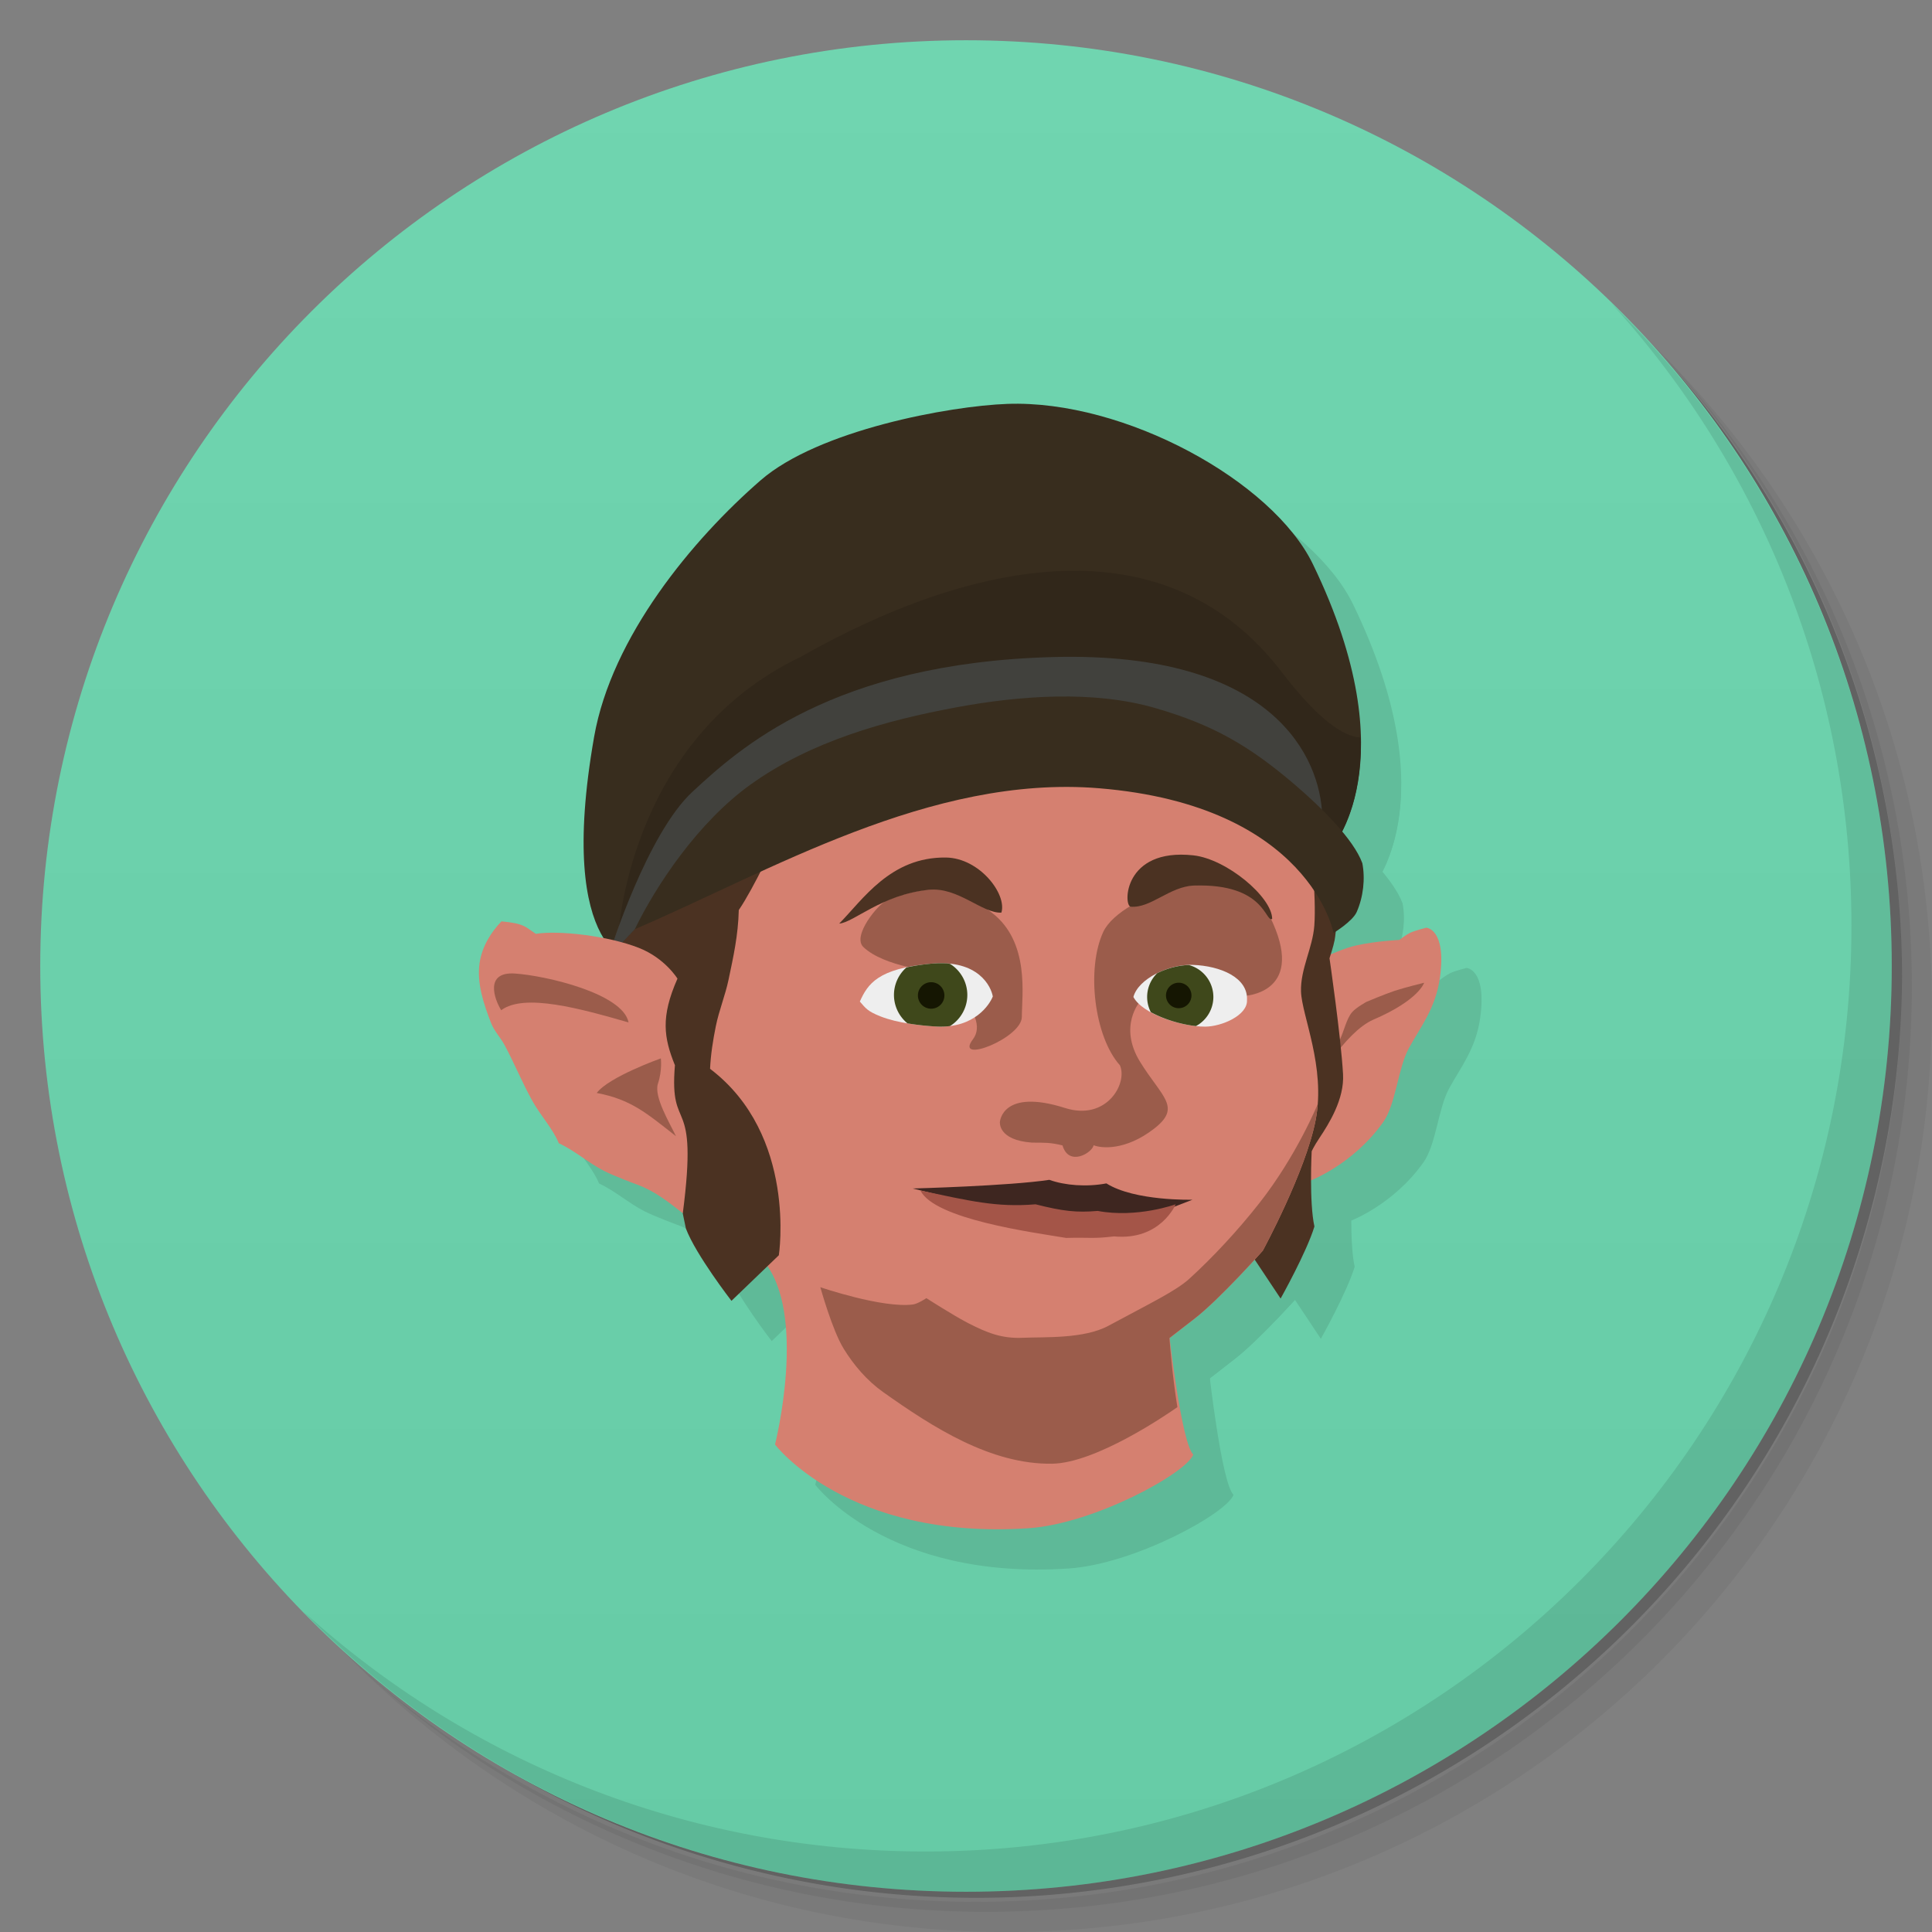 <?xml version="1.0" encoding="UTF-8" standalone="no"?>
<svg
   xmlns:dc="http://purl.org/dc/elements/1.1/"
   xmlns:cc="http://creativecommons.org/ns#"
   xmlns:rdf="http://www.w3.org/1999/02/22-rdf-syntax-ns#"
   xmlns:svg="http://www.w3.org/2000/svg"
   xmlns="http://www.w3.org/2000/svg"
   version="1.1"
   id="svg2"
   viewBox="0 0 48 48">
  <rect x="0" y="0" width="48" height="48" fill="#808080" stroke="none"/>
  <defs
     id="defs4">
    <linearGradient
       gradientTransform="matrix(0,-1,1,0,-1.5e-6,48)"
       gradientUnits="userSpaceOnUse"
       x2="47"
       x1="1"
       id="linearGradient3764">
      <stop
         id="stop7"
         style="stop-color:#66cba6;stop-opacity:1" />
      <stop
         id="stop9"
         style="stop-color:#70d5b0;stop-opacity:1"
         offset="1" />
    </linearGradient>
    <clipPath
       id="clipPath-985407564">
      <g
         id="g12"
         transform="translate(0,-1004.362)">
        <path
           id="path14"
           style="fill:#1890d0"
           transform="matrix(15.333,0,0,11.5,415,878.862)"
           d="m -24 13 c 0 1.105 -0.672 2 -1.5 2 -0.828 0 -1.5 -0.895 -1.5 -2 0 -1.105 0.672 -2 1.5 -2 0.828 0 1.5 0.895 1.5 2 z" />
      </g>
    </clipPath>
    <clipPath
       id="clipPath-992670980">
      <g
         id="g17"
         transform="translate(0,-1004.362)">
        <path
           id="path19"
           style="fill:#1890d0"
           transform="matrix(15.333,0,0,11.5,415,878.862)"
           d="m -24 13 c 0 1.105 -0.672 2 -1.5 2 -0.828 0 -1.5 -0.895 -1.5 -2 0 -1.105 0.672 -2 1.5 -2 0.828 0 1.5 0.895 1.5 2 z" />
      </g>
    </clipPath>
    <linearGradient
       gradientTransform="matrix(0,-1,1,0,-1.5e-6,48)"
       gradientUnits="userSpaceOnUse"
       x2="47"
       x1="1"
       id="linearGradient3764-7">
      <stop
         id="stop7-1"
         style="stop-color:#b24432;stop-opacity:1" />
      <stop
         id="stop9-6"
         style="stop-color:#c14836;stop-opacity:1"
         offset="1" />
    </linearGradient>
    <linearGradient
       gradientTransform="matrix(0,-1,1,0,-1.5e-6,48)"
       gradientUnits="userSpaceOnUse"
       x2="47"
       x1="1"
       id="linearGradient3764-70">
      <stop
         id="stop7-3"
         style="stop-color:#dc492c;stop-opacity:1" />
      <stop
         id="stop9-9"
         style="stop-color:#e65336;stop-opacity:1"
         offset="1" />
    </linearGradient>
  </defs>
  <g
     id="g21">
    <path
       id="path23"
       style="opacity:0.05"
       d="m 36.31 5 c 5.859 4.062 9.688 10.831 9.688 18.5 c 0 12.426 -10.07 22.5 -22.5 22.5 c -7.669 0 -14.438 -3.828 -18.5 -9.688 c 1.037 1.822 2.306 3.499 3.781 4.969 c 4.085 3.712 9.514 5.969 15.469 5.969 c 12.703 0 23 -10.298 23 -23 c 0 -5.954 -2.256 -11.384 -5.969 -15.469 c -1.469 -1.475 -3.147 -2.744 -4.969 -3.781 z m 4.969 3.781 c 3.854 4.113 6.219 9.637 6.219 15.719 c 0 12.703 -10.297 23 -23 23 c -6.081 0 -11.606 -2.364 -15.719 -6.219 c 4.16 4.144 9.883 6.719 16.219 6.719 c 12.703 0 23 -10.298 23 -23 c 0 -6.335 -2.575 -12.06 -6.719 -16.219 z" />
    <path
       id="path25"
       style="opacity:0.1"
       d="m 41.28 8.781 c 3.712 4.085 5.969 9.514 5.969 15.469 c 0 12.703 -10.297 23 -23 23 c -5.954 0 -11.384 -2.256 -15.469 -5.969 c 4.113 3.854 9.637 6.219 15.719 6.219 c 12.703 0 23 -10.298 23 -23 c 0 -6.081 -2.364 -11.606 -6.219 -15.719 z" />
    <path
       id="path27"
       style="opacity:0.2"
       d="m 31.25 2.375 c 8.615 3.154 14.75 11.417 14.75 21.13 c 0 12.426 -10.07 22.5 -22.5 22.5 c -9.708 0 -17.971 -6.135 -21.12 -14.75 a 23 23 0 0 0 44.875 -7 a 23 23 0 0 0 -16 -21.875 z" />
  </g>
  <g
     id="g29">
    <path
       id="path31"
       style="fill:url(#linearGradient3764);fill-opacity:1"
       d="m 24 1 c 12.703 0 23 10.297 23 23 c 0 12.703 -10.297 23 -23 23 -12.703 0 -23 -10.297 -23 -23 0 -12.703 10.297 -23 23 -23 z" />
  </g>
  <g
     id="g53">
    <path
       id="path55"
       style="opacity:0.1"
       d="m 40.03 7.531 c 3.712 4.084 5.969 9.514 5.969 15.469 0 12.703 -10.297 23 -23 23 c -5.954 0 -11.384 -2.256 -15.469 -5.969 4.178 4.291 10.01 6.969 16.469 6.969 c 12.703 0 23 -10.298 23 -23 0 -6.462 -2.677 -12.291 -6.969 -16.469 z" />
  </g>
  <g
     id="g8108-4"
     transform="matrix(0.352,0,0,0.352,-90.428,34.616)"
     style="fill:#000000;fill-opacity:1;opacity:0.1">
    <path
       id="path8079-6"
       d="m 330.838,-66.993 c 8.263,-0.299 18.723,5.444 21.567,11.314 6.838,14.113 1.237,20.153 1.237,20.153 l -48.967,8.043 c 0,0 -5.744,-0.363 -3.005,-15.998 1.242,-7.092 6.972,-13.963 11.756,-18.12 4.084,-3.549 13.332,-5.244 17.413,-5.392 z"
       style="fill:#000000;fill-opacity:1;fill-rule:evenodd;stroke:none;stroke-width:1px;stroke-linecap:butt;stroke-linejoin:miter;stroke-opacity:1" />
    <path
       id="path7781-8"
       d="m 353.362,-28.044 c 0.275,-0.043 1.164,-0.521 2.127,-0.731 1.426,-0.312 3.015,-0.383 3.015,-0.383 0,0 0.477,-0.366 0.746,-0.495 0.366,-0.175 1.159,-0.368 1.159,-0.368 0,0 1.434,0.074 0.965,3.505 -0.301,2.201 -1.396,3.526 -2.202,5.012 -0.766,1.413 -0.913,3.951 -1.806,5.207 -2.155,3.032 -5.191,4.146 -5.191,4.146 l -1.438,1.402 1.007,-17.042 z"
       style="opacity:1;fill:#000000;fill-opacity:1;fill-rule:evenodd;stroke:none;stroke-width:1px;stroke-linecap:butt;stroke-linejoin:miter;stroke-opacity:1" />
    <path
       id="path7783-0"
       d="m 360.254,-26.136 c 0,0 -1.393,0.343 -2.073,0.568 -0.678,0.225 -1.994,0.779 -1.994,0.779 0,0 -0.736,0.407 -1.005,0.719 -0.437,0.507 -0.558,1.352 -0.964,2.148 -0.793,1.554 -1.742,3.133 -1.742,3.133 0,0 2.135,-3.855 4.206,-4.746 3.217,-1.384 3.574,-2.602 3.574,-2.602 z"
       style="fill:#000000;fill-opacity:1;fill-rule:evenodd;stroke:none;stroke-width:1px;stroke-linecap:butt;stroke-linejoin:miter;stroke-opacity:1" />
    <path
       id="path7785-8"
       d="m 354.1,-30.926 c 0,0 -0.053,1.196 -0.161,1.782 -0.081,0.436 -0.361,1.279 -0.361,1.279 0,0 0.805,5.521 0.955,8.186 0.098,1.749 -0.987,3.482 -1.67,4.505 -0.399,0.598 -0.544,0.936 -0.544,0.936 0,0 -0.184,3.605 0.194,5.306 -0.55,1.814 -2.387,5.085 -2.387,5.085 l -2.883,-4.334 3.566,-23.639 0.175,-4.217 2.837,2.356 z"
       style="fill:#000000;fill-opacity:1;fill-rule:evenodd;stroke:none;stroke-width:1px;stroke-linecap:butt;stroke-linejoin:miter;stroke-opacity:1" />
    <path
       d="m 323.986,-41.707 -11.613,5.934 -1.941,5.248 c -5.193,7.486 -0.091,17.616 3.95,22.99 1.497,1.98 3.41,3.658 5.436,5.092 2.281,1.614 3.163,2.77 7.438,3.865 3.495,0.896 7.888,0.219 10.611,-0.234 2.342,-0.39 4.27,-2.143 6.152,-3.59 1.808,-1.39 4.85,-4.824 4.85,-4.824 0,0 3.031,-5.578 3.734,-9.24 0.718,-3.741 -0.988,-7.354 -1.037,-9.061 -0.045,-1.575 0.819,-3.061 0.939,-4.633 0.159,-2.071 -0.293,-6.225 -0.293,-6.225 l -11.865,-5.07 -16.359,-0.252 z m 7.337,36.983 -15.203,-5.038 c 0,0 -4.419,-0.133 -2.519,3.226 3.182,3.712 0.84,12.993 0.84,12.993 0,0 5.099,6.764 17.89,5.908 4.635,-0.311 11.156,-3.891 11.632,-5.201 -0.84,-0.795 -1.724,-8.662 -1.724,-8.662 z"
       style="fill:#000000;fill-opacity:1;fill-rule:nonzero;stroke:none;stroke-width:1px;stroke-linecap:butt;stroke-linejoin:miter;stroke-opacity:1"
       id="path7787-3" />
    <path
       id="path8071-6"
       d="m 304.141,-31.979 0.035,-0.014 c 0.059,-0.148 0.049,-0.147 0.111,-0.301 -0.042,0.1 -0.106,0.216 -0.146,0.314 z"
       style="color:#000000;clip-rule:nonzero;display:inline;overflow:visible;visibility:visible;opacity:1;isolation:auto;mix-blend-mode:normal;color-interpolation:sRGB;color-interpolation-filters:linearRGB;solid-color:#000000;solid-opacity:1;fill:#000000;fill-opacity:1;fill-rule:evenodd;stroke:none;stroke-width:1px;stroke-linecap:butt;stroke-linejoin:miter;stroke-miterlimit:4;stroke-dasharray:none;stroke-dashoffset:0;stroke-opacity:1;color-rendering:auto;image-rendering:auto;shape-rendering:auto;text-rendering:auto;enable-background:accumulate" />
    <path
       id="path8069-6"
       d="m 304.078,-31.824 c 0.021,-0.051 0.042,-0.103 0.062,-0.154 l -0.037,0.016 -0.025,0.139 z"
       style="color:#000000;clip-rule:nonzero;display:inline;overflow:visible;visibility:visible;opacity:1;isolation:auto;mix-blend-mode:normal;color-interpolation:sRGB;color-interpolation-filters:linearRGB;solid-color:#000000;solid-opacity:1;fill:#000000;fill-opacity:1;fill-rule:evenodd;stroke:none;stroke-width:1px;stroke-linecap:butt;stroke-linejoin:miter;stroke-miterlimit:4;stroke-dasharray:none;stroke-dashoffset:0;stroke-opacity:1;color-rendering:auto;image-rendering:auto;shape-rendering:auto;text-rendering:auto;enable-background:accumulate" />
    <path
       id="path8067-6"
       d="m 302.812,-28.375 c 0,0 0.644,-1.742 1.232,-3.271 l 0.033,-0.178 c -0.781,1.938 -1.266,3.449 -1.266,3.449 z"
       style="color:#000000;clip-rule:nonzero;display:inline;overflow:visible;visibility:visible;opacity:1;isolation:auto;mix-blend-mode:normal;color-interpolation:sRGB;color-interpolation-filters:linearRGB;solid-color:#000000;solid-opacity:1;fill:#000000;fill-opacity:1;fill-rule:evenodd;stroke:none;stroke-width:1px;stroke-linecap:butt;stroke-linejoin:miter;stroke-miterlimit:4;stroke-dasharray:none;stroke-dashoffset:0;stroke-opacity:1;color-rendering:auto;image-rendering:auto;shape-rendering:auto;text-rendering:auto;enable-background:accumulate" />
    <path
       id="path8063-7"
       d="m 307.951,-33.535 -3.104,3.297 -1.34,1.426 -0.016,0.086 3.955,2.48 -1.777,3.104 c 0,0 1.508,9.842 2.482,14.355 0.693,1.842 3.215,5.102 3.215,5.102 l 3.344,-3.217 c 0,0 1.312,-8.481 -4.854,-13.16 0.046,-1.009 0.206,-2.021 0.408,-3.016 0.226,-1.111 0.666,-2.171 0.898,-3.281 0.339,-1.618 0.675,-3.104 0.721,-4.908 1.096,-1.613 2.623,-4.947 2.623,-4.947 l -6.557,2.68 z"
       style="color:#000000;clip-rule:nonzero;display:inline;overflow:visible;visibility:visible;opacity:1;isolation:auto;mix-blend-mode:normal;color-interpolation:sRGB;color-interpolation-filters:linearRGB;solid-color:#000000;solid-opacity:1;fill:#000000;fill-opacity:1;fill-rule:evenodd;stroke:none;stroke-width:1px;stroke-linecap:butt;stroke-linejoin:miter;stroke-miterlimit:4;stroke-dasharray:none;stroke-dashoffset:0;stroke-opacity:1;color-rendering:auto;image-rendering:auto;shape-rendering:auto;text-rendering:auto;enable-background:accumulate" />
    <path
       id="path8081-6"
       d="m 335.271,-55.213 c -6.361,0.079 -13.148,2.74 -19.018,6.074 -12.366,5.93 -12.904,19.977 -12.904,19.977 l 15.733,-12.021 26.373,0.298 8.187,5.358 c 0,0 2.267,-2.472 2.143,-7.916 -1.238,-0.061 -3.018,-1.276 -5.59,-4.635 -4.029,-5.262 -9.311,-7.204 -14.924,-7.135 z"
       style="fill:#000000;fill-opacity:1;fill-rule:evenodd;stroke:none;stroke-width:1px;stroke-linecap:butt;stroke-linejoin:miter;stroke-opacity:1" />
    <path
       id="path8029-5"
       d="m 302.812,-28.375 c 0,0 2.594,-8.281 5.812,-11.25 3.219,-2.969 9.844,-9.094 25.469,-9.5 15.625,-0.406 18.844,7.188 18.969,11.188 0.125,4 -9.156,-4.188 -9.156,-4.188 l -9.188,-0.344 -18.281,2.5 -8.344,6.281 -4.643,4.936 z"
       style="fill:#000000;fill-opacity:1;fill-rule:evenodd;stroke:none;stroke-width:1px;stroke-linecap:butt;stroke-linejoin:miter;stroke-opacity:1" />
    <path
       id="path7943-6"
       d="m 307.376,-20.313 c -0.786,-1.95 -1.017,-3.402 0.179,-6.113 0,-10e-7 -0.878,-1.444 -2.719,-2.169 -2.197,-0.865 -5.687,-1.252 -7.275,-0.994 -0.766,-0.491 -0.775,-0.723 -2.428,-0.881 -0.727,0.753 -1.366,1.752 -1.543,2.932 -0.213,1.423 0.288,2.898 0.807,4.24 0.22,0.569 0.658,1.011 0.955,1.561 0.698,1.293 1.26,2.695 1.988,3.988 0.559,0.991 1.449,1.963 1.838,2.938 1.158,0.539 2.087,1.391 3.201,1.959 0.74,0.377 2.301,0.953 2.301,0.953 1.221,0.434 2.22,1.22 3.252,2.032 1.131,-8.696 -0.974,-5.412 -0.556,-10.446 z"
       style="fill:#000000;fill-opacity:1;fill-rule:evenodd;stroke:none;stroke-width:1px;stroke-linecap:butt;stroke-linejoin:miter;stroke-opacity:1" />
    <path
       id="path7798-4"
       d="m 295.115,-24.197 c -0.488,-0.782 -1.187,-2.733 0.971,-2.589 2.157,0.144 7.622,1.402 8.018,3.452 -3.38,-0.971 -7.359,-2.085 -8.989,-0.863 z"
       style="color:#000000;clip-rule:nonzero;display:inline;overflow:visible;visibility:visible;opacity:1;isolation:auto;mix-blend-mode:normal;color-interpolation:sRGB;color-interpolation-filters:linearRGB;solid-color:#000000;solid-opacity:1;fill:#000000;fill-opacity:1;fill-rule:evenodd;stroke:none;stroke-width:1px;stroke-linecap:butt;stroke-linejoin:miter;stroke-miterlimit:4;stroke-dasharray:none;stroke-dashoffset:0;stroke-opacity:1;color-rendering:auto;image-rendering:auto;shape-rendering:auto;text-rendering:auto;enable-background:accumulate" />
    <path
       id="path7805-7"
       d="m 307.449,-15.305 c -0.449,-0.945 -1.576,-2.797 -1.271,-3.712 0.314,-0.941 0.203,-1.78 0.203,-1.78 0,0 -3.661,1.297 -4.525,2.441 2.421,0.456 3.512,1.42 5.593,3.051 z"
       style="color:#000000;clip-rule:nonzero;display:inline;overflow:visible;visibility:visible;opacity:1;isolation:auto;mix-blend-mode:normal;color-interpolation:sRGB;color-interpolation-filters:linearRGB;solid-color:#000000;solid-opacity:1;fill:#000000;fill-opacity:1;fill-rule:evenodd;stroke:none;stroke-width:1px;stroke-linecap:butt;stroke-linejoin:miter;stroke-miterlimit:4;stroke-dasharray:none;stroke-dashoffset:0;stroke-opacity:1;color-rendering:auto;image-rendering:auto;shape-rendering:auto;text-rendering:auto;enable-background:accumulate" />
    <path
       id="path7812-8"
       d="m 330.315,-16.323 c 0,0 0.155,-2.385 4.602,-0.971 2.93,0.932 4.437,-1.752 3.865,-3.02 -1.799,-2.002 -2.391,-6.795 -1.169,-9.42 1.222,-2.625 9.744,-5.645 11.973,-0.611 2.229,5.034 -2.085,5.142 -2.085,5.142 l -7.299,0.396 c 0,0 -1.546,1.726 0,4.243 1.546,2.517 2.984,3.2 0.971,4.746 -2.013,1.546 -3.701,1.371 -4.243,1.151 -0.11,0.543 -1.752,1.529 -2.198,0.011 -0.868,-0.214 -1.274,-0.191 -2.142,-0.196 -2.448,-0.17 -2.276,-1.468 -2.276,-1.468 z"
       style="color:#000000;clip-rule:nonzero;display:inline;overflow:visible;visibility:visible;opacity:1;isolation:auto;mix-blend-mode:normal;color-interpolation:sRGB;color-interpolation-filters:linearRGB;solid-color:#000000;solid-opacity:1;fill:#000000;fill-opacity:1;fill-rule:evenodd;stroke:none;stroke-width:1px;stroke-linecap:butt;stroke-linejoin:miter;stroke-miterlimit:4;stroke-dasharray:none;stroke-dashoffset:0;stroke-opacity:1;color-rendering:auto;image-rendering:auto;shape-rendering:auto;text-rendering:auto;enable-background:accumulate" />
    <path
       id="path7819-6"
       d="m 322.297,-31.927 c -0.556,0.228 -2.445,2.481 -1.618,3.272 1.47,1.406 5.034,1.726 5.034,1.726 0,0 4.063,2.984 2.697,4.782 -1.366,1.798 3.452,-0.072 3.452,-1.582 0,-1.51 0.579,-5.288 -2.115,-7.35 -1.18,-0.903 -2.972,-2.687 -7.449,-0.847 z"
       style="color:#000000;clip-rule:nonzero;display:inline;overflow:visible;visibility:visible;opacity:1;isolation:auto;mix-blend-mode:normal;color-interpolation:sRGB;color-interpolation-filters:linearRGB;solid-color:#000000;solid-opacity:1;fill:#000000;fill-opacity:1;fill-rule:evenodd;stroke:none;stroke-width:1px;stroke-linecap:butt;stroke-linejoin:miter;stroke-miterlimit:4;stroke-dasharray:none;stroke-dashoffset:0;stroke-opacity:1;color-rendering:auto;image-rendering:auto;shape-rendering:auto;text-rendering:auto;enable-background:accumulate" />
    <path
       id="path7826-4"
       d="m 320.427,-24.808 c 0.56,-1.249 1.269,-2.329 5.035,-2.675 3.363,-0.309 4.236,1.644 4.35,2.315 -0.211,0.552 -1.279,2.239 -3.922,2.122 -1.076,-0.048 -2.815,-0.241 -4.004,-0.715 -0.923,-0.368 -1.031,-0.559 -1.458,-1.048 z"
       style="fill:#000000;fill-opacity:1;fill-rule:evenodd;stroke:none;stroke-width:1px;stroke-linecap:butt;stroke-linejoin:miter;stroke-opacity:1" />
    <path
       id="path7828-3"
       d="m 339.735,-25.132 c 0.643,1.215 3.413,2.101 5.069,2.094 1.165,-0.005 3.009,-0.802 2.949,-1.878 0.081,-1.577 -1.852,-2.414 -3.846,-2.482 -1.646,-0.056 -3.823,0.966 -4.172,2.267 z"
       style="fill:#000000;fill-opacity:1;fill-rule:evenodd;stroke:none;stroke-width:1px;stroke-linecap:butt;stroke-linejoin:miter;stroke-opacity:1" />
    <path
       id="path7830-1"
       d="m 324.167,-11.613 10.682,2.616 6.386,-0.797 2.671,-1.028 c 0,0 -4.067,0.113 -6.076,-1.151 -1.406,0.264 -2.934,0.143 -4.027,-0.252 -2.859,0.433 -9.636,0.611 -9.636,0.611 z"
       style="fill:#000000;fill-opacity:1;fill-rule:evenodd;stroke:none;stroke-width:1px;stroke-linecap:butt;stroke-linejoin:miter;stroke-opacity:1" />
    <path
       id="path7834-9"
       d="m 324.706,-11.469 c 3.438,0.718 5.343,1.204 8.126,0.971 1.929,0.489 2.88,0.595 4.386,0.467 2.775,0.523 5.501,-0.467 5.501,-0.467 0,0 -1.067,2.575 -4.351,2.265 -1.515,0.182 -1.676,0.061 -3.38,0.108 -2.359,-0.391 -9.28,-1.315 -10.283,-3.344 z"
       style="fill:#000000;fill-opacity:1;fill-rule:evenodd;stroke:none;stroke-width:1px;stroke-linecap:butt;stroke-linejoin:miter;stroke-opacity:1" />
    <path
       id="path7854-4"
       d="m 326.609,-27.5 c -0.346,-0.025 -0.728,-0.021 -1.148,0.018 -0.688,0.063 -1.243,0.157 -1.744,0.266 a 2.589,2.589 0 0 0 -0.881,1.941 2.589,2.589 0 0 0 0.955,2.006 c 0.766,0.128 1.525,0.199 2.098,0.225 0.325,0.014 0.626,-4.89e-4 0.904,-0.035 a 2.589,2.589 0 0 0 1.221,-2.195 2.589,2.589 0 0 0 -1.221,-2.195 c -0.065,-0.007 -0.116,-0.024 -0.184,-0.029 z"
       style="color:#000000;clip-rule:nonzero;display:inline;overflow:visible;visibility:visible;opacity:1;isolation:auto;mix-blend-mode:normal;color-interpolation:sRGB;color-interpolation-filters:linearRGB;solid-color:#000000;solid-opacity:1;fill:#000000;fill-opacity:1;fill-rule:evenodd;stroke:none;stroke-width:1px;stroke-linecap:butt;stroke-linejoin:miter;stroke-miterlimit:4;stroke-dasharray:none;stroke-dashoffset:0;stroke-opacity:1;color-rendering:auto;image-rendering:auto;shape-rendering:auto;text-rendering:auto;enable-background:accumulate" />
    <path
       id="path7854-2-4"
       d="m 343.645,-27.387 c -0.733,0.023 -1.535,0.232 -2.23,0.578 a 2.337,2.337 0 0 0 -0.709,1.678 2.337,2.337 0 0 0 0.26,1.07 c 0.927,0.512 2.155,0.873 3.184,0.984 a 2.337,2.337 0 0 0 1.23,-2.055 2.337,2.337 0 0 0 -1.734,-2.256 z"
       style="color:#000000;clip-rule:nonzero;display:inline;overflow:visible;visibility:visible;opacity:1;isolation:auto;mix-blend-mode:normal;color-interpolation:sRGB;color-interpolation-filters:linearRGB;solid-color:#000000;solid-opacity:1;fill:#000000;fill-opacity:1;fill-rule:evenodd;stroke:none;stroke-width:1px;stroke-linecap:butt;stroke-linejoin:miter;stroke-miterlimit:4;stroke-dasharray:none;stroke-dashoffset:0;stroke-opacity:1;color-rendering:auto;image-rendering:auto;shape-rendering:auto;text-rendering:auto;enable-background:accumulate" />
    <path
       id="path7871-6"
       d="m 326.396,-25.239 a 0.935,0.935 0 0 1 -0.935,0.935 0.935,0.935 0 0 1 -0.935,-0.935 0.935,0.935 0 0 1 0.935,-0.935 0.935,0.935 0 0 1 0.935,0.935 z"
       style="color:#000000;clip-rule:nonzero;display:inline;overflow:visible;visibility:visible;opacity:1;isolation:auto;mix-blend-mode:normal;color-interpolation:sRGB;color-interpolation-filters:linearRGB;solid-color:#000000;solid-opacity:1;fill:#000000;fill-opacity:1;fill-rule:evenodd;stroke:none;stroke-width:1px;stroke-linecap:butt;stroke-linejoin:miter;stroke-miterlimit:4;stroke-dasharray:none;stroke-dashoffset:0;stroke-opacity:1;color-rendering:auto;image-rendering:auto;shape-rendering:auto;text-rendering:auto;enable-background:accumulate" />
    <path
       id="path7871-9-6"
       d="m 343.834,-25.239 a 0.899,0.899 0 0 1 -0.899,0.899 0.899,0.899 0 0 1 -0.899,-0.899 0.899,0.899 0 0 1 0.899,-0.899 0.899,0.899 0 0 1 0.899,0.899 z"
       style="color:#000000;clip-rule:nonzero;display:inline;overflow:visible;visibility:visible;opacity:1;isolation:auto;mix-blend-mode:normal;color-interpolation:sRGB;color-interpolation-filters:linearRGB;solid-color:#000000;solid-opacity:1;fill:#000000;fill-opacity:1;fill-rule:evenodd;stroke:none;stroke-width:1px;stroke-linecap:butt;stroke-linejoin:miter;stroke-miterlimit:4;stroke-dasharray:none;stroke-dashoffset:0;stroke-opacity:1;color-rendering:auto;image-rendering:auto;shape-rendering:auto;text-rendering:auto;enable-background:accumulate" />
    <path
       id="path7963-6-8"
       d="m 352.742,-17.568 c 0,0 -1.476,3.628 -4.116,6.985 -1.562,1.986 -3.315,3.856 -4.938,5.336 -0.954,0.87 -2.781,1.739 -5.708,3.32 -1.744,0.942 -4.521,0.78 -6.059,0.85 -1.48,0.067 -2.521,-0.357 -3.84,-1.031 C 327.038,-2.643 325.125,-3.875 325.125,-3.875 c 0,0 -0.602,0.402 -0.949,0.447 -2.161,0.279 -6.537,-1.219 -6.537,-1.219 0,0 0.833,3.011 1.639,4.326 0.721,1.178 1.659,2.27 2.785,3.07 3.524,2.502 7.616,5.125 11.938,5.062 3.096,-0.045 8.084,-3.465 8.84,-3.994 -0.34,-2.092 -0.514,-4.225 -0.562,-4.875 0.589,-0.449 1.169,-0.907 1.74,-1.346 1.808,-1.39 4.85,-4.824 4.85,-4.824 0,0 3.031,-5.578 3.734,-9.24 0.071,-0.37 0.113,-0.736 0.141,-1.102 z"
       style="fill:#000000;fill-opacity:1;fill-rule:evenodd;stroke:none;stroke-width:1px;stroke-linecap:butt;stroke-linejoin:miter;stroke-opacity:1" />
    <path
       id="path8021-0"
       d="m 330.418,-31.085 c -1.353,0.063 -3.058,-1.819 -5.104,-1.613 -3.357,0.338 -5.323,2.314 -6.342,2.386 1.658,-1.678 3.618,-4.718 7.535,-4.662 2.375,0.034 4.318,2.588 3.911,3.889 z"
       style="fill:#000000;fill-opacity:1;fill-rule:evenodd;stroke:none;stroke-width:1px;stroke-linecap:butt;stroke-linejoin:miter;stroke-opacity:1" />
    <path
       id="path8025-4"
       d="m 339.544,-31.505 c -0.522,-0.056 -0.533,-4.159 4.419,-3.624 2.352,0.254 5.558,2.945 5.568,4.486 -0.492,0.289 -0.482,-2.51 -5.502,-2.353 -1.733,0.054 -3.056,1.615 -4.486,1.492 z"
       style="fill:#000000;fill-opacity:1;fill-rule:evenodd;stroke:none;stroke-width:1px;stroke-linecap:butt;stroke-linejoin:miter;stroke-opacity:1" />
    <path
       id="path8027-9"
       d="m 353.863,-29.649 c 0,0 -1.682,-9 -16.57,-10.216 -11.882,-0.97 -23.309,5.911 -32.75,9.951 1.487,-3.059 4.446,-7.533 8.159,-10.202 4.241,-3.049 9.489,-4.527 14.589,-5.469 4.447,-0.822 9.629,-1.199 13.974,0.057 4.102,1.186 6.669,2.671 9.91,5.451 1.834,1.573 4.106,3.816 4.719,5.502 0.214,1.106 0.068,2.388 -0.398,3.447 -0.29,0.66 -1.633,1.479 -1.633,1.479 z"
       style="fill:#000000;fill-opacity:1;fill-rule:evenodd;stroke:none;stroke-width:1px;stroke-linecap:butt;stroke-linejoin:miter;stroke-opacity:1" />
  </g>
  <g
     id="g8108"
     transform="matrix(0.352,0,0,0.352,-91.428,33.616)">
    <path
       id="path8079"
       d="m 330.838,-66.993 c 8.263,-0.299 18.723,5.444 21.567,11.314 6.838,14.113 1.237,20.153 1.237,20.153 l -48.967,8.043 c 0,0 -5.744,-0.363 -3.005,-15.998 1.242,-7.092 6.972,-13.963 11.756,-18.12 4.084,-3.549 13.332,-5.244 17.413,-5.392 z"
       style="fill:#382d1e;fill-opacity:1;fill-rule:evenodd;stroke:none;stroke-width:1px;stroke-linecap:butt;stroke-linejoin:miter;stroke-opacity:1" />
    <path
       id="path7781"
       d="m 353.362,-28.044 c 0.275,-0.043 1.164,-0.521 2.127,-0.731 1.426,-0.312 3.015,-0.383 3.015,-0.383 0,0 0.477,-0.366 0.746,-0.495 0.366,-0.175 1.159,-0.368 1.159,-0.368 0,0 1.434,0.074 0.965,3.505 -0.301,2.201 -1.396,3.526 -2.202,5.012 -0.766,1.413 -0.913,3.951 -1.806,5.207 -2.155,3.032 -5.191,4.146 -5.191,4.146 l -1.438,1.402 1.007,-17.042 z"
       style="opacity:1;fill:#d58070;fill-opacity:1;fill-rule:evenodd;stroke:none;stroke-width:1px;stroke-linecap:butt;stroke-linejoin:miter;stroke-opacity:1" />
    <path
       id="path7783"
       d="m 360.254,-26.136 c 0,0 -1.393,0.343 -2.073,0.568 -0.678,0.225 -1.994,0.779 -1.994,0.779 0,0 -0.736,0.407 -1.005,0.719 -0.437,0.507 -0.558,1.352 -0.964,2.148 -0.793,1.554 -1.742,3.133 -1.742,3.133 0,0 2.135,-3.855 4.206,-4.746 3.217,-1.384 3.574,-2.602 3.574,-2.602 z"
       style="fill:#9b5c4b;fill-opacity:1;fill-rule:evenodd;stroke:none;stroke-width:1px;stroke-linecap:butt;stroke-linejoin:miter;stroke-opacity:1" />
    <path
       id="path7785"
       d="m 354.1,-30.926 c 0,0 -0.053,1.196 -0.161,1.782 -0.081,0.436 -0.361,1.279 -0.361,1.279 0,0 0.805,5.521 0.955,8.186 0.098,1.749 -0.987,3.482 -1.67,4.505 -0.399,0.598 -0.544,0.936 -0.544,0.936 0,0 -0.184,3.605 0.194,5.306 -0.55,1.814 -2.387,5.085 -2.387,5.085 l -2.883,-4.334 3.566,-23.639 0.175,-4.217 2.837,2.356 z"
       style="fill:#4b3222;fill-opacity:1;fill-rule:evenodd;stroke:none;stroke-width:1px;stroke-linecap:butt;stroke-linejoin:miter;stroke-opacity:1" />
    <path
       d="m 323.986,-41.707 -11.613,5.934 -1.941,5.248 c -5.193,7.486 -0.091,17.616 3.95,22.99 1.497,1.98 3.41,3.658 5.436,5.092 2.281,1.614 3.163,2.77 7.438,3.865 3.495,0.896 7.888,0.219 10.611,-0.234 2.342,-0.39 4.27,-2.143 6.152,-3.59 1.808,-1.39 4.85,-4.824 4.85,-4.824 0,0 3.031,-5.578 3.734,-9.24 0.718,-3.741 -0.988,-7.354 -1.037,-9.061 -0.045,-1.575 0.819,-3.061 0.939,-4.633 0.159,-2.071 -0.293,-6.225 -0.293,-6.225 l -11.865,-5.07 -16.359,-0.252 z m 7.337,36.983 -15.203,-5.038 c 0,0 -4.419,-0.133 -2.519,3.226 3.182,3.712 0.84,12.993 0.84,12.993 0,0 5.099,6.764 17.89,5.908 4.635,-0.311 11.156,-3.891 11.632,-5.201 -0.84,-0.795 -1.724,-8.662 -1.724,-8.662 z"
       style="fill:#d58070;fill-opacity:1;fill-rule:nonzero;stroke:none;stroke-width:1px;stroke-linecap:butt;stroke-linejoin:miter;stroke-opacity:1"
       id="path7787" />
    <path
       id="path8071"
       d="m 304.141,-31.979 0.035,-0.014 c 0.059,-0.148 0.049,-0.147 0.111,-0.301 -0.042,0.1 -0.106,0.216 -0.146,0.314 z"
       style="color:#000000;clip-rule:nonzero;display:inline;overflow:visible;visibility:visible;opacity:1;isolation:auto;mix-blend-mode:normal;color-interpolation:sRGB;color-interpolation-filters:linearRGB;solid-color:#000000;solid-opacity:1;fill:#4b3222;fill-opacity:1;fill-rule:evenodd;stroke:none;stroke-width:1px;stroke-linecap:butt;stroke-linejoin:miter;stroke-miterlimit:4;stroke-dasharray:none;stroke-dashoffset:0;stroke-opacity:1;color-rendering:auto;image-rendering:auto;shape-rendering:auto;text-rendering:auto;enable-background:accumulate" />
    <path
       id="path8069"
       d="m 304.078,-31.824 c 0.021,-0.051 0.042,-0.103 0.062,-0.154 l -0.037,0.016 -0.025,0.139 z"
       style="color:#000000;clip-rule:nonzero;display:inline;overflow:visible;visibility:visible;opacity:1;isolation:auto;mix-blend-mode:normal;color-interpolation:sRGB;color-interpolation-filters:linearRGB;solid-color:#000000;solid-opacity:1;fill:#4b3222;fill-opacity:1;fill-rule:evenodd;stroke:none;stroke-width:1px;stroke-linecap:butt;stroke-linejoin:miter;stroke-miterlimit:4;stroke-dasharray:none;stroke-dashoffset:0;stroke-opacity:1;color-rendering:auto;image-rendering:auto;shape-rendering:auto;text-rendering:auto;enable-background:accumulate" />
    <path
       id="path8067"
       d="m 302.812,-28.375 c 0,0 0.644,-1.742 1.232,-3.271 l 0.033,-0.178 c -0.781,1.938 -1.266,3.449 -1.266,3.449 z"
       style="color:#000000;clip-rule:nonzero;display:inline;overflow:visible;visibility:visible;opacity:1;isolation:auto;mix-blend-mode:normal;color-interpolation:sRGB;color-interpolation-filters:linearRGB;solid-color:#000000;solid-opacity:1;fill:#4b3222;fill-opacity:1;fill-rule:evenodd;stroke:none;stroke-width:1px;stroke-linecap:butt;stroke-linejoin:miter;stroke-miterlimit:4;stroke-dasharray:none;stroke-dashoffset:0;stroke-opacity:1;color-rendering:auto;image-rendering:auto;shape-rendering:auto;text-rendering:auto;enable-background:accumulate" />
    <path
       id="path8063"
       d="m 307.951,-33.535 -3.104,3.297 -1.34,1.426 -0.016,0.086 3.955,2.48 -1.777,3.104 c 0,0 1.508,9.842 2.482,14.355 0.693,1.842 3.215,5.102 3.215,5.102 l 3.344,-3.217 c 0,0 1.312,-8.481 -4.854,-13.16 0.046,-1.009 0.206,-2.021 0.408,-3.016 0.226,-1.111 0.666,-2.171 0.898,-3.281 0.339,-1.618 0.675,-3.104 0.721,-4.908 1.096,-1.613 2.623,-4.947 2.623,-4.947 l -6.557,2.68 z"
       style="color:#000000;clip-rule:nonzero;display:inline;overflow:visible;visibility:visible;opacity:1;isolation:auto;mix-blend-mode:normal;color-interpolation:sRGB;color-interpolation-filters:linearRGB;solid-color:#000000;solid-opacity:1;fill:#4b3222;fill-opacity:1;fill-rule:evenodd;stroke:none;stroke-width:1px;stroke-linecap:butt;stroke-linejoin:miter;stroke-miterlimit:4;stroke-dasharray:none;stroke-dashoffset:0;stroke-opacity:1;color-rendering:auto;image-rendering:auto;shape-rendering:auto;text-rendering:auto;enable-background:accumulate" />
    <path
       id="path8081"
       d="m 335.271,-55.213 c -6.361,0.079 -13.148,2.74 -19.018,6.074 -12.366,5.93 -12.904,19.977 -12.904,19.977 l 15.733,-12.021 26.373,0.298 8.187,5.358 c 0,0 2.267,-2.472 2.143,-7.916 -1.238,-0.061 -3.018,-1.276 -5.59,-4.635 -4.029,-5.262 -9.311,-7.204 -14.924,-7.135 z"
       style="fill:#31271a;fill-opacity:1;fill-rule:evenodd;stroke:none;stroke-width:1px;stroke-linecap:butt;stroke-linejoin:miter;stroke-opacity:1" />
    <path
       id="path8029"
       d="m 302.812,-28.375 c 0,0 2.594,-8.281 5.812,-11.25 3.219,-2.969 9.844,-9.094 25.469,-9.5 15.625,-0.406 18.844,7.188 18.969,11.188 0.125,4 -9.156,-4.188 -9.156,-4.188 l -9.188,-0.344 -18.281,2.5 -8.344,6.281 -4.643,4.936 z"
       style="fill:#41413d;fill-opacity:1;fill-rule:evenodd;stroke:none;stroke-width:1px;stroke-linecap:butt;stroke-linejoin:miter;stroke-opacity:1" />
    <path
       id="path7943"
       d="m 307.376,-20.313 c -0.786,-1.95 -1.017,-3.402 0.179,-6.113 0,-10e-7 -0.878,-1.444 -2.719,-2.169 -2.197,-0.865 -5.687,-1.252 -7.275,-0.994 -0.766,-0.491 -0.775,-0.723 -2.428,-0.881 -0.727,0.753 -1.366,1.752 -1.543,2.932 -0.213,1.423 0.288,2.898 0.807,4.24 0.22,0.569 0.658,1.011 0.955,1.561 0.698,1.293 1.26,2.695 1.988,3.988 0.559,0.991 1.449,1.963 1.838,2.938 1.158,0.539 2.087,1.391 3.201,1.959 0.74,0.377 2.301,0.953 2.301,0.953 1.221,0.434 2.22,1.22 3.252,2.032 1.131,-8.696 -0.974,-5.412 -0.556,-10.446 z"
       style="fill:#d58070;fill-opacity:1;fill-rule:evenodd;stroke:none;stroke-width:1px;stroke-linecap:butt;stroke-linejoin:miter;stroke-opacity:1" />
    <path
       id="path7798"
       d="m 295.115,-24.197 c -0.488,-0.782 -1.187,-2.733 0.971,-2.589 2.157,0.144 7.622,1.402 8.018,3.452 -3.38,-0.971 -7.359,-2.085 -8.989,-0.863 z"
       style="color:#000000;clip-rule:nonzero;display:inline;overflow:visible;visibility:visible;opacity:1;isolation:auto;mix-blend-mode:normal;color-interpolation:sRGB;color-interpolation-filters:linearRGB;solid-color:#000000;solid-opacity:1;fill:#9b5c4b;fill-opacity:1;fill-rule:evenodd;stroke:none;stroke-width:1px;stroke-linecap:butt;stroke-linejoin:miter;stroke-miterlimit:4;stroke-dasharray:none;stroke-dashoffset:0;stroke-opacity:1;color-rendering:auto;image-rendering:auto;shape-rendering:auto;text-rendering:auto;enable-background:accumulate" />
    <path
       id="path7805"
       d="m 307.449,-15.305 c -0.449,-0.945 -1.576,-2.797 -1.271,-3.712 0.314,-0.941 0.203,-1.78 0.203,-1.78 0,0 -3.661,1.297 -4.525,2.441 2.421,0.456 3.512,1.42 5.593,3.051 z"
       style="color:#000000;clip-rule:nonzero;display:inline;overflow:visible;visibility:visible;opacity:1;isolation:auto;mix-blend-mode:normal;color-interpolation:sRGB;color-interpolation-filters:linearRGB;solid-color:#000000;solid-opacity:1;fill:#9b5c4b;fill-opacity:1;fill-rule:evenodd;stroke:none;stroke-width:1px;stroke-linecap:butt;stroke-linejoin:miter;stroke-miterlimit:4;stroke-dasharray:none;stroke-dashoffset:0;stroke-opacity:1;color-rendering:auto;image-rendering:auto;shape-rendering:auto;text-rendering:auto;enable-background:accumulate" />
    <path
       id="path7812"
       d="m 330.315,-16.323 c 0,0 0.155,-2.385 4.602,-0.971 2.93,0.932 4.437,-1.752 3.865,-3.02 -1.799,-2.002 -2.391,-6.795 -1.169,-9.42 1.222,-2.625 9.744,-5.645 11.973,-0.611 2.229,5.034 -2.085,5.142 -2.085,5.142 l -7.299,0.396 c 0,0 -1.546,1.726 0,4.243 1.546,2.517 2.984,3.2 0.971,4.746 -2.013,1.546 -3.701,1.371 -4.243,1.151 -0.11,0.543 -1.752,1.529 -2.198,0.011 -0.868,-0.214 -1.274,-0.191 -2.142,-0.196 -2.448,-0.17 -2.276,-1.468 -2.276,-1.468 z"
       style="color:#000000;clip-rule:nonzero;display:inline;overflow:visible;visibility:visible;opacity:1;isolation:auto;mix-blend-mode:normal;color-interpolation:sRGB;color-interpolation-filters:linearRGB;solid-color:#000000;solid-opacity:1;fill:#9b5c4b;fill-opacity:1;fill-rule:evenodd;stroke:none;stroke-width:1px;stroke-linecap:butt;stroke-linejoin:miter;stroke-miterlimit:4;stroke-dasharray:none;stroke-dashoffset:0;stroke-opacity:1;color-rendering:auto;image-rendering:auto;shape-rendering:auto;text-rendering:auto;enable-background:accumulate" />
    <path
       id="path7819"
       d="m 322.297,-31.927 c -0.556,0.228 -2.445,2.481 -1.618,3.272 1.47,1.406 5.034,1.726 5.034,1.726 0,0 4.063,2.984 2.697,4.782 -1.366,1.798 3.452,-0.072 3.452,-1.582 0,-1.51 0.579,-5.288 -2.115,-7.35 -1.18,-0.903 -2.972,-2.687 -7.449,-0.847 z"
       style="color:#000000;clip-rule:nonzero;display:inline;overflow:visible;visibility:visible;opacity:1;isolation:auto;mix-blend-mode:normal;color-interpolation:sRGB;color-interpolation-filters:linearRGB;solid-color:#000000;solid-opacity:1;fill:#9b5c4b;fill-opacity:1;fill-rule:evenodd;stroke:none;stroke-width:1px;stroke-linecap:butt;stroke-linejoin:miter;stroke-miterlimit:4;stroke-dasharray:none;stroke-dashoffset:0;stroke-opacity:1;color-rendering:auto;image-rendering:auto;shape-rendering:auto;text-rendering:auto;enable-background:accumulate" />
    <path
       id="path7826"
       d="m 320.427,-24.808 c 0.56,-1.249 1.269,-2.329 5.035,-2.675 3.363,-0.309 4.236,1.644 4.35,2.315 -0.211,0.552 -1.279,2.239 -3.922,2.122 -1.076,-0.048 -2.815,-0.241 -4.004,-0.715 -0.923,-0.368 -1.031,-0.559 -1.458,-1.048 z"
       style="fill:#eeeeee;fill-opacity:1;fill-rule:evenodd;stroke:none;stroke-width:1px;stroke-linecap:butt;stroke-linejoin:miter;stroke-opacity:1" />
    <path
       id="path7828"
       d="m 339.735,-25.132 c 0.643,1.215 3.413,2.101 5.069,2.094 1.165,-0.005 3.009,-0.802 2.949,-1.878 0.081,-1.577 -1.852,-2.414 -3.846,-2.482 -1.646,-0.056 -3.823,0.966 -4.172,2.267 z"
       style="fill:#eeeeee;fill-opacity:1;fill-rule:evenodd;stroke:none;stroke-width:1px;stroke-linecap:butt;stroke-linejoin:miter;stroke-opacity:1" />
    <path
       id="path7830"
       d="m 324.167,-11.613 10.682,2.616 6.386,-0.797 2.671,-1.028 c 0,0 -4.067,0.113 -6.076,-1.151 -1.406,0.264 -2.934,0.143 -4.027,-0.252 -2.859,0.433 -9.636,0.611 -9.636,0.611 z"
       style="fill:#3e2620;fill-opacity:1;fill-rule:evenodd;stroke:none;stroke-width:1px;stroke-linecap:butt;stroke-linejoin:miter;stroke-opacity:1" />
    <path
       id="path7834"
       d="m 324.706,-11.469 c 3.438,0.718 5.343,1.204 8.126,0.971 1.929,0.489 2.88,0.595 4.386,0.467 2.775,0.523 5.501,-0.467 5.501,-0.467 0,0 -1.067,2.575 -4.351,2.265 -1.515,0.182 -1.676,0.061 -3.38,0.108 -2.359,-0.391 -9.28,-1.315 -10.283,-3.344 z"
       style="fill:#a45548;fill-opacity:1;fill-rule:evenodd;stroke:none;stroke-width:1px;stroke-linecap:butt;stroke-linejoin:miter;stroke-opacity:1" />
    <path
       id="path7854"
       d="m 326.609,-27.5 c -0.346,-0.025 -0.728,-0.021 -1.148,0.018 -0.688,0.063 -1.243,0.157 -1.744,0.266 a 2.589,2.589 0 0 0 -0.881,1.941 2.589,2.589 0 0 0 0.955,2.006 c 0.766,0.128 1.525,0.199 2.098,0.225 0.325,0.014 0.626,-4.89e-4 0.904,-0.035 a 2.589,2.589 0 0 0 1.221,-2.195 2.589,2.589 0 0 0 -1.221,-2.195 c -0.065,-0.007 -0.116,-0.024 -0.184,-0.029 z"
       style="color:#000000;clip-rule:nonzero;display:inline;overflow:visible;visibility:visible;opacity:1;isolation:auto;mix-blend-mode:normal;color-interpolation:sRGB;color-interpolation-filters:linearRGB;solid-color:#000000;solid-opacity:1;fill:#3f481b;fill-opacity:1;fill-rule:evenodd;stroke:none;stroke-width:1px;stroke-linecap:butt;stroke-linejoin:miter;stroke-miterlimit:4;stroke-dasharray:none;stroke-dashoffset:0;stroke-opacity:1;color-rendering:auto;image-rendering:auto;shape-rendering:auto;text-rendering:auto;enable-background:accumulate" />
    <path
       id="path7854-2"
       d="m 343.645,-27.387 c -0.733,0.023 -1.535,0.232 -2.23,0.578 a 2.337,2.337 0 0 0 -0.709,1.678 2.337,2.337 0 0 0 0.26,1.07 c 0.927,0.512 2.155,0.873 3.184,0.984 a 2.337,2.337 0 0 0 1.23,-2.055 2.337,2.337 0 0 0 -1.734,-2.256 z"
       style="color:#000000;clip-rule:nonzero;display:inline;overflow:visible;visibility:visible;opacity:1;isolation:auto;mix-blend-mode:normal;color-interpolation:sRGB;color-interpolation-filters:linearRGB;solid-color:#000000;solid-opacity:1;fill:#3f481b;fill-opacity:1;fill-rule:evenodd;stroke:none;stroke-width:1px;stroke-linecap:butt;stroke-linejoin:miter;stroke-miterlimit:4;stroke-dasharray:none;stroke-dashoffset:0;stroke-opacity:1;color-rendering:auto;image-rendering:auto;shape-rendering:auto;text-rendering:auto;enable-background:accumulate" />
    <path
       id="path7871"
       d="m 326.396,-25.239 a 0.935,0.935 0 0 1 -0.935,0.935 0.935,0.935 0 0 1 -0.935,-0.935 0.935,0.935 0 0 1 0.935,-0.935 0.935,0.935 0 0 1 0.935,0.935 z"
       style="color:#000000;clip-rule:nonzero;display:inline;overflow:visible;visibility:visible;opacity:1;isolation:auto;mix-blend-mode:normal;color-interpolation:sRGB;color-interpolation-filters:linearRGB;solid-color:#000000;solid-opacity:1;fill:#151602;fill-opacity:1;fill-rule:evenodd;stroke:none;stroke-width:1px;stroke-linecap:butt;stroke-linejoin:miter;stroke-miterlimit:4;stroke-dasharray:none;stroke-dashoffset:0;stroke-opacity:1;color-rendering:auto;image-rendering:auto;shape-rendering:auto;text-rendering:auto;enable-background:accumulate" />
    <path
       id="path7871-9"
       d="m 343.834,-25.239 a 0.899,0.899 0 0 1 -0.899,0.899 0.899,0.899 0 0 1 -0.899,-0.899 0.899,0.899 0 0 1 0.899,-0.899 0.899,0.899 0 0 1 0.899,0.899 z"
       style="color:#000000;clip-rule:nonzero;display:inline;overflow:visible;visibility:visible;opacity:1;isolation:auto;mix-blend-mode:normal;color-interpolation:sRGB;color-interpolation-filters:linearRGB;solid-color:#000000;solid-opacity:1;fill:#151602;fill-opacity:1;fill-rule:evenodd;stroke:none;stroke-width:1px;stroke-linecap:butt;stroke-linejoin:miter;stroke-miterlimit:4;stroke-dasharray:none;stroke-dashoffset:0;stroke-opacity:1;color-rendering:auto;image-rendering:auto;shape-rendering:auto;text-rendering:auto;enable-background:accumulate" />
    <path
       id="path7963-6"
       d="m 352.742,-17.568 c 0,0 -1.476,3.628 -4.116,6.985 -1.562,1.986 -3.315,3.856 -4.938,5.336 -0.954,0.87 -2.781,1.739 -5.708,3.32 -1.744,0.942 -4.521,0.78 -6.059,0.85 -1.48,0.067 -2.521,-0.357 -3.84,-1.031 C 327.038,-2.643 325.125,-3.875 325.125,-3.875 c 0,0 -0.602,0.402 -0.949,0.447 -2.161,0.279 -6.537,-1.219 -6.537,-1.219 0,0 0.833,3.011 1.639,4.326 0.721,1.178 1.659,2.27 2.785,3.07 3.524,2.502 7.616,5.125 11.938,5.062 3.096,-0.045 8.084,-3.465 8.84,-3.994 -0.34,-2.092 -0.514,-4.225 -0.562,-4.875 0.589,-0.449 1.169,-0.907 1.74,-1.346 1.808,-1.39 4.85,-4.824 4.85,-4.824 0,0 3.031,-5.578 3.734,-9.24 0.071,-0.37 0.113,-0.736 0.141,-1.102 z"
       style="fill:#9b5c4b;fill-opacity:1;fill-rule:evenodd;stroke:none;stroke-width:1px;stroke-linecap:butt;stroke-linejoin:miter;stroke-opacity:1" />
    <path
       id="path8021"
       d="m 330.418,-31.085 c -1.353,0.063 -3.058,-1.819 -5.104,-1.613 -3.357,0.338 -5.323,2.314 -6.342,2.386 1.658,-1.678 3.618,-4.718 7.535,-4.662 2.375,0.034 4.318,2.588 3.911,3.889 z"
       style="fill:#4b3222;fill-opacity:1;fill-rule:evenodd;stroke:none;stroke-width:1px;stroke-linecap:butt;stroke-linejoin:miter;stroke-opacity:1" />
    <path
       id="path8025"
       d="m 339.544,-31.505 c -0.522,-0.056 -0.533,-4.159 4.419,-3.624 2.352,0.254 5.558,2.945 5.568,4.486 -0.492,0.289 -0.482,-2.51 -5.502,-2.353 -1.733,0.054 -3.056,1.615 -4.486,1.492 z"
       style="fill:#4b3222;fill-opacity:1;fill-rule:evenodd;stroke:none;stroke-width:1px;stroke-linecap:butt;stroke-linejoin:miter;stroke-opacity:1" />
    <path
       id="path8027"
       d="m 353.863,-29.649 c 0,0 -1.682,-9 -16.57,-10.216 -11.882,-0.97 -23.309,5.911 -32.75,9.951 1.487,-3.059 4.446,-7.533 8.159,-10.202 4.241,-3.049 9.489,-4.527 14.589,-5.469 4.447,-0.822 9.629,-1.199 13.974,0.057 4.102,1.186 6.669,2.671 9.91,5.451 1.834,1.573 4.106,3.816 4.719,5.502 0.214,1.106 0.068,2.388 -0.398,3.447 -0.29,0.66 -1.633,1.479 -1.633,1.479 z"
       style="fill:#382d1e;fill-opacity:1;fill-rule:evenodd;stroke:none;stroke-width:1px;stroke-linecap:butt;stroke-linejoin:miter;stroke-opacity:1" />
  </g>
</svg>
